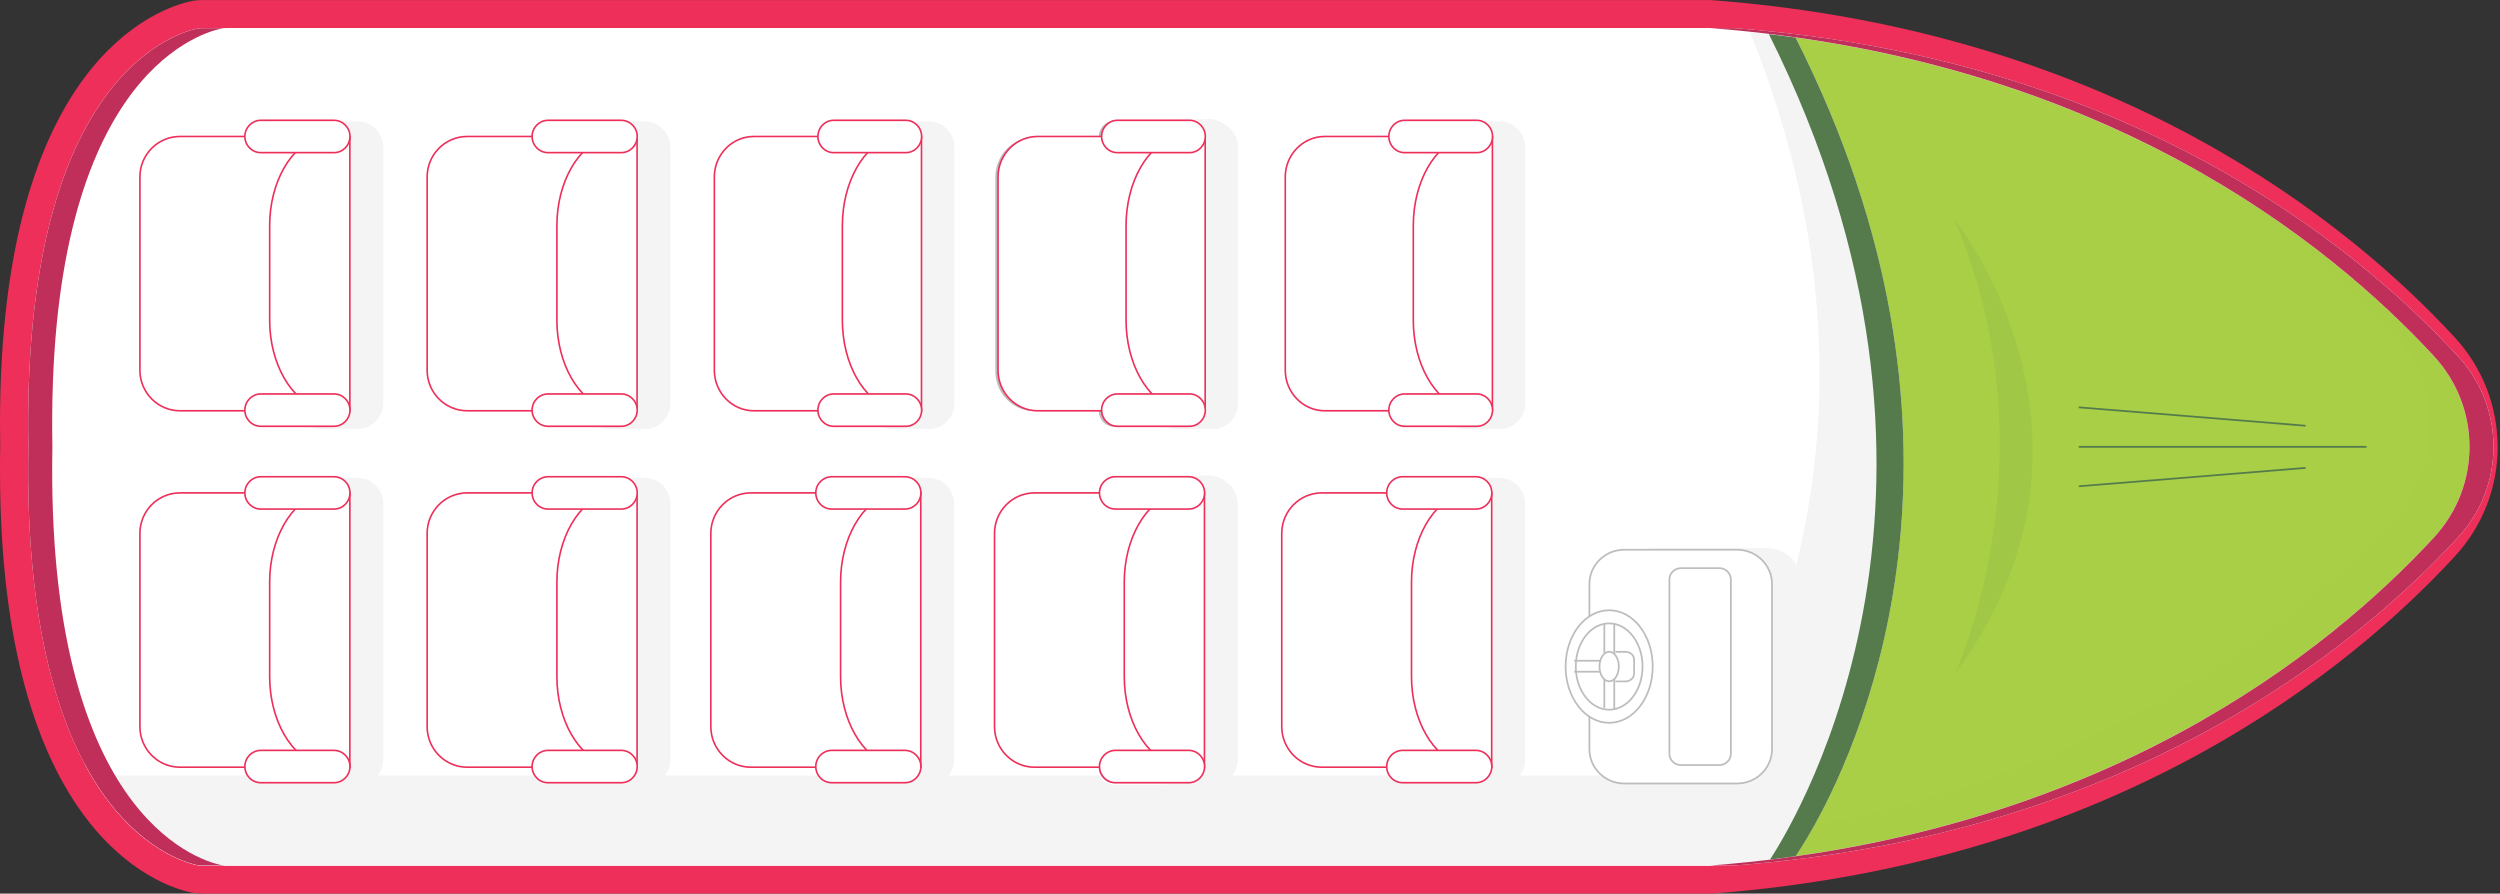 <svg width="705" height="252" viewBox="0 0 705 252" fill="none" xmlns="http://www.w3.org/2000/svg">
<rect x="0" y="0" width="705" height="252" fill="#333333" stroke="none"/>
<g clip-path="url(#clip0_3521_25816)">
<path d="M704.348 126.01C704.348 137.471 700.058 148.436 692.273 156.883C663 188.628 596.906 243.176 483.229 251.96C482.812 252 482.375 252 481.938 252L57.057 252C55.905 252 54.793 251.881 53.721 251.643C44.744 249.68 -7.55789e-07 234.71 -5.21945e-06 132.593C-5.31392e-06 130.432 -5.41013e-06 128.231 0.06 126.01C0.02 123.769 -5.70048e-06 121.588 -5.79496e-06 119.427C-1.02595e-05 17.29 44.744 2.34 53.721 0.377C54.793 0.139 55.905 0.02 57.057 0.02L481.938 0.02C482.375 0.02 482.812 0.02 483.229 0.079C596.906 8.843 662.98 63.411 692.253 95.157C700.038 103.604 704.328 114.569 704.328 126.03L704.348 126.01Z" fill="#ED2F59"/>
<path d="M686.414 100.49C656.823 68.408 592.696 16.457 482.613 7.951C482.395 7.951 482.156 7.931 481.938 7.931L57.057 7.931C56.501 7.931 55.965 7.991 55.429 8.09C48.637 9.577 6.117 23.001 8.004 125.99C6.117 228.979 48.637 242.403 55.429 243.91C55.965 244.029 56.501 244.068 57.057 244.068L481.938 244.068C482.156 244.068 482.395 244.068 482.613 244.049C592.696 235.542 656.823 183.591 686.414 151.509C699.721 137.074 699.721 114.925 686.414 100.49Z" fill="white"/>
<path d="M693.187 100.49C663.596 68.408 599.468 16.457 489.385 7.951C489.167 7.951 488.929 7.931 488.71 7.931L63.829 7.931C63.273 7.931 62.737 7.991 62.201 8.09C55.409 9.577 12.889 23.001 14.776 125.99C12.869 228.979 55.389 242.403 62.201 243.91C62.737 244.029 63.273 244.068 63.829 244.068L488.71 244.068C488.929 244.068 489.167 244.068 489.385 244.049C599.468 235.542 663.596 183.591 693.187 151.509C706.493 137.074 706.493 114.925 693.187 100.49Z" fill="white"/>
<path d="M482.653 216.071C474.987 217.161 467.083 218.053 458.9 218.688C458.682 218.688 458.444 218.708 458.225 218.708L33.345 218.708C32.788 218.708 32.252 218.648 31.716 218.549C30.346 218.252 27.526 217.459 23.931 215.575C36.165 238.417 51.576 243.117 55.429 243.969C55.965 244.088 56.501 244.128 57.057 244.128L481.938 244.128C482.156 244.128 482.395 244.128 482.613 244.108C490.795 243.474 498.68 242.581 506.365 241.491C506.663 241.094 515.124 229.118 523.048 207.961C537.744 168.76 550.613 98.032 506.346 10.648C502.115 10.053 497.846 9.498 493.476 9.042C542.947 130.927 483.407 215 482.633 216.09L482.653 216.071Z" fill="#F4F4F4"/>
<path opacity="0.1" d="M546.78 190.531C546.78 190.531 571.327 117.106 546.78 62.598C546.78 62.598 596.112 123.888 546.78 190.531Z" fill="#BDBDBD"/>
<path d="M506.346 241.432C601.99 227.909 659.008 181.213 686.394 151.51C699.701 137.074 699.701 114.926 686.394 100.491C659.008 70.788 601.99 24.092 506.326 10.569C574.504 145.164 507.16 240.262 506.326 241.432L506.346 241.432Z" fill="#A8CF45"/>
<g opacity="0.1">
<path opacity="0.1" d="M675.412 94.542C688.718 108.977 688.718 131.126 675.412 145.561C649.614 173.539 597.522 216.626 511.608 232.826C508.57 238.279 506.484 241.233 506.345 241.432C601.99 227.909 659.008 181.213 686.394 151.51C699.7 137.074 699.7 114.926 686.394 100.491C670.904 83.696 645.92 61.449 609.855 42.849C640.081 60.1 661.53 79.493 675.392 94.542L675.412 94.542Z" fill="#557B4D"/>
</g>
<path d="M498.819 9.617C562.35 136.757 507.815 229.079 499.136 242.403L506.345 241.452C506.485 241.253 508.57 238.299 511.608 232.846C526.285 206.514 562.827 122.124 506.345 10.589" fill="#557B4D"/>
<path opacity="0.1" d="M551.268 189.977C551.268 189.977 579.787 129.619 551.268 62.043C551.268 62.043 600.6 123.333 551.268 189.977Z" fill="#557B4D"/>
<path d="M667.17 126.011L586.42 126.011" stroke="#557B4D" stroke-width="0.5" stroke-linecap="round" stroke-linejoin="round"/>
<path d="M649.991 120.042L586.42 114.887" stroke="#557B4D" stroke-width="0.5" stroke-linecap="round" stroke-linejoin="round"/>
<path d="M649.991 131.959L586.42 137.114" stroke="#557B4D" stroke-width="0.5" stroke-linecap="round" stroke-linejoin="round"/>
<path d="M55.429 8.11C48.637 9.597 6.117 23.021 8.004 126.01C6.117 228.979 48.637 242.403 55.429 243.91C55.965 244.029 56.501 244.068 57.057 244.068L63.829 244.068C63.273 244.068 62.737 244.009 62.201 243.91C55.409 242.423 12.889 228.999 14.776 126.01C12.889 23.04 55.409 9.597 62.201 8.11C62.737 7.991 63.273 7.951 63.829 7.951L57.057 7.951C56.501 7.951 55.965 8.01 55.429 8.11Z" fill="#C02F59"/>
<path d="M686.414 100.49C699.721 114.926 699.721 137.074 686.414 151.509C656.823 183.592 592.696 235.542 482.613 244.049C482.395 244.049 482.156 244.068 481.938 244.068L488.71 244.068C488.929 244.068 489.167 244.068 489.385 244.049C599.468 235.542 663.596 183.592 693.187 151.509C706.493 137.074 706.493 114.926 693.187 100.49C663.596 68.408 599.468 16.457 489.385 7.951C489.167 7.951 488.929 7.931 488.71 7.931L481.938 7.931C482.156 7.931 482.395 7.931 482.613 7.951C592.696 16.457 656.823 68.408 686.414 100.49Z" fill="#C02F59"/>
</g>
<g clip-path="url(#clip1_3521_25816)">
<path d="M508 211.837L508 164.227C508 158.884 503.587 154.552 498.142 154.552L466.365 154.552C460.921 154.552 456.508 158.884 456.508 164.227L456.508 211.837C456.508 217.181 460.921 221.512 466.365 221.512L498.142 221.512C503.587 221.512 508 217.181 508 211.837Z" fill="#F4F4F4"/>
<path d="M499.705 211.267L499.705 164.7C499.705 159.356 495.292 155.024 489.847 155.024L458.071 155.024C452.626 155.024 448.213 159.356 448.213 164.7L448.213 211.267C448.213 216.611 452.626 220.943 458.071 220.943L489.847 220.943C495.292 220.943 499.705 216.611 499.705 211.267Z" fill="white" stroke="#BDBDBD" stroke-width="0.5" stroke-miterlimit="10"/>
<path d="M466.065 187.963C466.065 179.198 460.566 172.093 453.783 172.093C447 172.093 441.501 179.198 441.501 187.963C441.501 196.728 447 203.833 453.783 203.833C460.566 203.833 466.065 196.728 466.065 187.963Z" fill="white" stroke="#BDBDBD" stroke-width="0.5" stroke-miterlimit="10"/>
<path d="M488.104 212.545L488.104 163.421C488.104 161.651 486.642 160.216 484.838 160.216L474.039 160.216C472.235 160.216 470.773 161.651 470.773 163.421L470.773 212.545C470.773 214.316 472.235 215.751 474.039 215.751L484.838 215.751C486.642 215.751 488.104 214.316 488.104 212.545Z" stroke="#BDBDBD" stroke-width="0.5" stroke-miterlimit="10"/>
<path d="M453.783 192.133C452.741 192.133 451.839 191.248 451.379 189.93C451.178 189.34 451.058 188.672 451.058 187.964C451.058 185.663 452.28 183.795 453.783 183.795C455.286 183.795 456.508 185.663 456.508 187.964C456.508 190.265 455.286 192.133 453.783 192.133V192.133Z" stroke="#BDBDBD" stroke-width="0.5" stroke-miterlimit="10"/>
<path d="M453.783 200.137C449.094 200.137 445.207 195.712 444.486 189.911C444.406 189.281 444.366 188.632 444.366 187.964C444.366 181.238 448.574 175.791 453.783 175.791C458.992 175.791 463.2 181.238 463.2 187.964C463.2 194.689 458.992 200.137 453.783 200.137V200.137Z" stroke="#BDBDBD" stroke-width="0.5" stroke-miterlimit="10"/>
<path d="M452.42 184.09L452.42 175.988" stroke="#BDBDBD" stroke-width="0.5" stroke-miterlimit="10"/>
<path d="M455.225 184.443L455.225 175.987" stroke="#BDBDBD" stroke-width="0.5" stroke-miterlimit="10"/>
<path d="M452.42 199.625L452.42 191.523" stroke="#BDBDBD" stroke-width="0.5" stroke-miterlimit="10"/>
<path d="M455.225 199.999L455.225 191.523" stroke="#BDBDBD" stroke-width="0.5" stroke-miterlimit="10"/>
<path d="M443.905 186.331L451.258 186.331" stroke="#BDBDBD" stroke-width="0.5" stroke-miterlimit="10"/>
<path d="M443.905 189.419L451.258 189.419" stroke="#BDBDBD" stroke-width="0.5" stroke-miterlimit="10"/>
<path d="M455.546 183.814L458.411 183.814C459.734 183.814 460.815 184.797 460.815 186.036L460.815 189.93C460.815 191.149 459.734 192.152 458.411 192.152L455.546 192.152" stroke="#BDBDBD" stroke-width="0.5" stroke-miterlimit="10"/>
</g>
<g clip-path="url(#clip2_3521_25816)">
<path d="M323.522 40.949L323.522 113.3C323.522 117.37 326.728 120.669 330.684 120.669L340.988 120.669C344.943 120.669 348.15 117.37 348.15 113.3L348.15 40.949C348.15 36.879 344.943 33.579 340.988 33.579L330.684 33.579C326.728 33.579 323.522 36.879 323.522 40.949Z" fill="#F4F4F4"/>
<path d="M338.845 38.506L338.845 116.149L291.59 116.149C285.447 116.149 280.446 111.004 280.446 104.664L280.446 49.973C280.446 43.633 285.447 38.506 291.59 38.506L338.845 38.506V38.506Z" fill="#BDBDBD" stroke="white" stroke-width="0.461" stroke-miterlimit="10"/>
<path d="M330.559 38.505C322.558 40.967 316.539 51.35 316.539 63.773L316.539 90.475C316.539 102.898 322.558 113.263 330.559 115.744" fill="#BDBDBD"/>
<path d="M330.559 38.505C322.558 40.967 316.539 51.35 316.539 63.773L316.539 90.475C316.539 102.898 322.558 113.263 330.559 115.744" stroke="white" stroke-width="0.461" stroke-miterlimit="10"/>
<path d="M314.093 111.389C311.637 111.389 309.646 113.438 309.646 115.965C309.646 118.492 311.637 120.541 314.093 120.541L334.434 120.541C336.89 120.541 338.881 118.492 338.881 115.965C338.881 113.438 336.89 111.389 334.434 111.389L314.093 111.389Z" fill="#BDBDBD" stroke="white" stroke-width="0.461" stroke-miterlimit="10"/>
<path d="M314.093 33.929C311.637 33.929 309.646 35.978 309.646 38.505C309.646 41.032 311.637 43.081 314.093 43.081L334.434 43.081C336.89 43.081 338.881 41.032 338.881 38.505C338.881 35.978 336.89 33.929 334.434 33.929L314.093 33.929Z" fill="#BDBDBD" stroke="white" stroke-width="0.461" stroke-miterlimit="10"/>
</g>
<g clip-path="url(#clip3_3521_25816)">
<path d="M323.522 141.461L323.522 213.812C323.522 217.882 326.728 221.182 330.684 221.182L340.988 221.182C344.943 221.182 348.15 217.882 348.15 213.812L348.15 141.461C348.15 137.391 344.943 134.092 340.988 134.092L330.684 134.092C326.728 134.092 323.522 137.391 323.522 141.461Z" fill="#F4F4F4"/>
<path d="M338.845 139.018L338.845 216.662L291.59 216.662C285.447 216.662 280.446 211.516 280.446 205.176L280.446 150.486C280.446 144.146 285.447 139.018 291.59 139.018L338.845 139.018V139.018Z" fill="#BDBDBD" stroke="white" stroke-width="0.461" stroke-miterlimit="10"/>
<path d="M330.559 139.017C322.558 141.48 316.539 151.863 316.539 164.286L316.539 190.988C316.539 203.411 322.558 213.776 330.559 216.257" fill="#BDBDBD"/>
<path d="M330.559 139.017C322.558 141.48 316.539 151.863 316.539 164.286L316.539 190.988C316.539 203.411 322.558 213.776 330.559 216.257" stroke="white" stroke-width="0.461" stroke-miterlimit="10"/>
<path d="M314.093 211.902C311.637 211.902 309.646 213.951 309.646 216.478C309.646 219.005 311.637 221.054 314.093 221.054L334.434 221.054C336.89 221.054 338.881 219.005 338.881 216.478C338.881 213.951 336.89 211.902 334.434 211.902L314.093 211.902Z" fill="#BDBDBD" stroke="white" stroke-width="0.461" stroke-miterlimit="10"/>
<path d="M314.093 134.442C311.637 134.442 309.646 136.491 309.646 139.018C309.646 141.545 311.637 143.594 314.093 143.594L334.434 143.594C336.89 143.594 338.881 141.545 338.881 139.018C338.881 136.491 336.89 134.442 334.434 134.442L314.093 134.442Z" fill="#BDBDBD" stroke="white" stroke-width="0.461" stroke-miterlimit="10"/>
</g>
<g clip-path="url(#clip4_3521_25816)">
<path d="M244.516 41.58L244.516 113.658C244.516 117.713 247.723 121 251.679 121L261.986 121C265.943 121 269.15 117.713 269.15 113.658L269.15 41.58C269.15 37.525 265.943 34.238 261.986 34.238L251.679 34.238C247.723 34.238 244.516 37.525 244.516 41.58Z" fill="#F4F4F4"/>
<path d="M251.536 38.578C243.533 41.031 237.513 51.375 237.513 63.751L237.513 90.353C237.513 102.729 243.533 113.055 251.536 115.526" fill="white"/>
<path d="M259.807 38.577L259.807 115.929L212.558 115.929C206.395 115.929 201.411 110.802 201.411 104.486L201.411 50.002C201.411 43.685 206.413 38.577 212.558 38.577L259.825 38.577L259.807 38.577Z" fill="white"/>
<path d="M235.066 111.187C232.609 111.187 230.618 113.228 230.618 115.746C230.618 118.264 232.609 120.305 235.066 120.305L255.412 120.305C257.869 120.305 259.861 118.264 259.861 115.746C259.861 113.228 257.869 111.187 255.412 111.187L235.066 111.187Z" fill="white"/>
<path d="M235.066 34.019C232.609 34.019 230.618 36.06 230.618 38.578C230.618 41.096 232.609 43.137 235.066 43.137L255.412 43.137C257.869 43.137 259.861 41.096 259.861 38.578C259.861 36.06 257.869 34.019 255.412 34.019L235.066 34.019Z" fill="white"/>
<path d="M251.572 38.486C243.569 40.939 237.549 51.283 237.549 63.66L237.549 90.261C237.549 102.637 243.569 112.963 251.572 115.435" stroke="#ED2F59" stroke-width="0.461" stroke-miterlimit="10"/>
<path d="M259.861 38.486L259.861 115.837L212.594 115.837C206.448 115.837 201.447 110.711 201.447 104.394L201.447 49.91C201.447 43.593 206.448 38.486 212.594 38.486L259.861 38.486Z" stroke="#ED2F59" stroke-width="0.461" stroke-miterlimit="10"/>
<path d="M235.102 111.095C232.645 111.095 230.654 113.136 230.654 115.654C230.654 118.172 232.645 120.213 235.102 120.213L255.448 120.213C257.905 120.213 259.896 118.172 259.896 115.654C259.896 113.136 257.905 111.095 255.448 111.095L235.102 111.095Z" fill="white" stroke="#ED2F59" stroke-width="0.461" stroke-miterlimit="10"/>
<path d="M235.102 33.928C232.645 33.928 230.654 35.968 230.654 38.486C230.654 41.004 232.645 43.045 235.102 43.045L255.448 43.045C257.905 43.045 259.896 41.004 259.896 38.486C259.896 35.968 257.905 33.928 255.448 33.928L235.102 33.928Z" fill="white" stroke="#ED2F59" stroke-width="0.461" stroke-miterlimit="10"/>
</g>
<g clip-path="url(#clip5_3521_25816)">
<path d="M324.516 41.58L324.516 113.658C324.516 117.713 327.723 121 331.679 121L341.986 121C345.943 121 349.15 117.713 349.15 113.658L349.15 41.58C349.15 37.525 345.943 34.238 341.986 34.238L331.679 34.238C327.723 34.238 324.516 37.525 324.516 41.58Z" fill="#F4F4F4"/>
<path d="M331.536 38.578C323.533 41.031 317.513 51.375 317.513 63.751L317.513 90.353C317.513 102.729 323.533 113.055 331.536 115.526" fill="white"/>
<path d="M339.807 38.577L339.807 115.929L292.558 115.929C286.395 115.929 281.411 110.802 281.411 104.486L281.411 50.002C281.411 43.685 286.413 38.577 292.558 38.577L339.825 38.577L339.807 38.577Z" fill="white"/>
<path d="M315.066 111.187C312.609 111.187 310.618 113.228 310.618 115.746C310.618 118.264 312.609 120.305 315.066 120.305L335.412 120.305C337.869 120.305 339.861 118.264 339.861 115.746C339.861 113.228 337.869 111.187 335.412 111.187L315.066 111.187Z" fill="white"/>
<path d="M315.066 34.019C312.609 34.019 310.618 36.06 310.618 38.578C310.618 41.096 312.609 43.137 315.066 43.137L335.412 43.137C337.869 43.137 339.861 41.096 339.861 38.578C339.861 36.06 337.869 34.019 335.412 34.019L315.066 34.019Z" fill="white"/>
<path d="M331.572 38.486C323.569 40.939 317.549 51.283 317.549 63.66L317.549 90.261C317.549 102.637 323.569 112.963 331.572 115.435" stroke="#ED2F59" stroke-width="0.461" stroke-miterlimit="10"/>
<path d="M339.861 38.486L339.861 115.837L292.594 115.837C286.448 115.837 281.447 110.711 281.447 104.394L281.447 49.91C281.447 43.593 286.448 38.486 292.594 38.486L339.861 38.486Z" stroke="#ED2F59" stroke-width="0.461" stroke-miterlimit="10"/>
<path d="M315.102 111.095C312.645 111.095 310.654 113.136 310.654 115.654C310.654 118.172 312.645 120.213 315.102 120.213L335.448 120.213C337.905 120.213 339.896 118.172 339.896 115.654C339.896 113.136 337.905 111.095 335.448 111.095L315.102 111.095Z" fill="white" stroke="#ED2F59" stroke-width="0.461" stroke-miterlimit="10"/>
<path d="M315.102 33.928C312.645 33.928 310.654 35.968 310.654 38.486C310.654 41.004 312.645 43.045 315.102 43.045L335.448 43.045C337.905 43.045 339.896 41.004 339.896 38.486C339.896 35.968 337.905 33.928 335.448 33.928L315.102 33.928Z" fill="white" stroke="#ED2F59" stroke-width="0.461" stroke-miterlimit="10"/>
</g>
<g clip-path="url(#clip6_3521_25816)">
<path d="M164.104 41.58L164.104 113.658C164.104 117.713 167.354 121 171.364 121L181.81 121C185.82 121 189.071 117.713 189.071 113.658L189.071 41.58C189.071 37.525 185.82 34.238 181.81 34.238L171.364 34.238C167.354 34.238 164.104 37.525 164.104 41.58Z" fill="#F4F4F4"/>
<path d="M171.219 38.578C163.108 41.031 157.007 51.375 157.007 63.751L157.007 90.353C157.007 102.729 163.108 113.055 171.219 115.526" fill="white"/>
<path d="M179.602 38.577L179.602 115.929L131.714 115.929C125.468 115.929 120.416 110.802 120.416 104.486L120.416 50.002C120.416 43.685 125.486 38.577 131.714 38.577L179.62 38.577L179.602 38.577Z" fill="white"/>
<path d="M154.526 111.187C152.036 111.187 150.018 113.228 150.018 115.746C150.018 118.264 152.036 120.305 154.526 120.305L175.148 120.305C177.638 120.305 179.656 118.264 179.656 115.746C179.656 113.228 177.638 111.187 175.148 111.187L154.526 111.187Z" fill="white"/>
<path d="M154.526 34.019C152.036 34.019 150.018 36.06 150.018 38.578C150.018 41.096 152.036 43.137 154.526 43.137L175.148 43.137C177.638 43.137 179.656 41.096 179.656 38.578C179.656 36.06 177.638 34.019 175.148 34.019L154.526 34.019Z" fill="white"/>
<path d="M171.255 38.486C163.144 40.939 157.043 51.283 157.043 63.66L157.043 90.261C157.043 102.637 163.144 112.963 171.255 115.435" stroke="#ED2F59" stroke-width="0.461" stroke-miterlimit="10"/>
<path d="M179.656 38.486L179.656 115.837L131.75 115.837C125.522 115.837 120.453 110.711 120.453 104.394L120.453 49.91C120.453 43.593 125.522 38.486 131.75 38.486L179.656 38.486Z" stroke="#ED2F59" stroke-width="0.461" stroke-miterlimit="10"/>
<path d="M154.562 111.095C152.073 111.095 150.054 113.136 150.054 115.654C150.054 118.172 152.073 120.213 154.562 120.213L175.184 120.213C177.674 120.213 179.692 118.172 179.692 115.654C179.692 113.136 177.674 111.095 175.184 111.095L154.562 111.095Z" fill="white" stroke="#ED2F59" stroke-width="0.461" stroke-miterlimit="10"/>
<path d="M154.562 33.928C152.073 33.928 150.054 35.968 150.054 38.486C150.054 41.004 152.073 43.045 154.562 43.045L175.184 43.045C177.674 43.045 179.692 41.004 179.692 38.486C179.692 35.968 177.674 33.928 175.184 33.928L154.562 33.928Z" fill="white" stroke="#ED2F59" stroke-width="0.461" stroke-miterlimit="10"/>
</g>
<g clip-path="url(#clip7_3521_25816)">
<path d="M83.104 41.58L83.104 113.658C83.104 117.713 86.354 121 90.364 121L100.81 121C104.82 121 108.071 117.713 108.071 113.658L108.071 41.58C108.071 37.525 104.82 34.238 100.81 34.238L90.364 34.238C86.354 34.238 83.104 37.525 83.104 41.58Z" fill="#F4F4F4"/>
<path d="M90.219 38.578C82.108 41.031 76.007 51.375 76.007 63.751L76.007 90.353C76.007 102.729 82.108 113.055 90.219 115.526" fill="white"/>
<path d="M98.602 38.577L98.602 115.929L50.714 115.929C44.468 115.929 39.416 110.802 39.416 104.486L39.416 50.002C39.416 43.685 44.486 38.577 50.714 38.577L98.62 38.577L98.602 38.577Z" fill="white"/>
<path d="M73.526 111.187C71.036 111.187 69.018 113.228 69.018 115.746C69.018 118.264 71.036 120.305 73.526 120.305L94.148 120.305C96.638 120.305 98.656 118.264 98.656 115.746C98.656 113.228 96.638 111.187 94.148 111.187L73.526 111.187Z" fill="white"/>
<path d="M73.526 34.019C71.036 34.019 69.018 36.06 69.018 38.578C69.018 41.096 71.036 43.137 73.526 43.137L94.148 43.137C96.638 43.137 98.656 41.096 98.656 38.578C98.656 36.06 96.638 34.019 94.148 34.019L73.526 34.019Z" fill="white"/>
<path d="M90.255 38.486C82.144 40.939 76.043 51.283 76.043 63.66L76.043 90.261C76.043 102.637 82.144 112.963 90.255 115.435" stroke="#ED2F59" stroke-width="0.461" stroke-miterlimit="10"/>
<path d="M98.656 38.486L98.656 115.837L50.75 115.837C44.522 115.837 39.453 110.711 39.453 104.394L39.453 49.91C39.453 43.593 44.522 38.486 50.75 38.486L98.656 38.486Z" stroke="#ED2F59" stroke-width="0.461" stroke-miterlimit="10"/>
<path d="M73.562 111.095C71.073 111.095 69.054 113.136 69.054 115.654C69.054 118.172 71.073 120.213 73.562 120.213L94.184 120.213C96.674 120.213 98.692 118.172 98.692 115.654C98.692 113.136 96.674 111.095 94.184 111.095L73.562 111.095Z" fill="white" stroke="#ED2F59" stroke-width="0.461" stroke-miterlimit="10"/>
<path d="M73.562 33.928C71.073 33.928 69.054 35.968 69.054 38.486C69.054 41.004 71.073 43.045 73.562 43.045L94.184 43.045C96.674 43.045 98.692 41.004 98.692 38.486C98.692 35.968 96.674 33.928 94.184 33.928L73.562 33.928Z" fill="white" stroke="#ED2F59" stroke-width="0.461" stroke-miterlimit="10"/>
</g>
<g clip-path="url(#clip8_3521_25816)">
<path d="M164.104 142.093L164.104 214.171C164.104 218.226 167.354 221.513 171.364 221.513L181.81 221.513C185.82 221.513 189.071 218.226 189.071 214.171L189.071 142.093C189.071 138.038 185.82 134.751 181.81 134.751L171.364 134.751C167.354 134.751 164.104 138.038 164.104 142.093Z" fill="#F4F4F4"/>
<path d="M171.219 139.09C163.108 141.544 157.007 151.888 157.007 164.264L157.007 190.866C157.007 203.242 163.108 213.567 171.219 216.039" fill="white"/>
<path d="M179.602 139.09L179.602 216.441L131.714 216.441C125.468 216.441 120.416 211.315 120.416 204.999L120.416 150.514C120.416 144.198 125.486 139.09 131.714 139.09L179.62 139.09L179.602 139.09Z" fill="white"/>
<path d="M154.526 211.7C152.036 211.7 150.018 213.741 150.018 216.259C150.018 218.776 152.036 220.817 154.526 220.817L175.148 220.817C177.638 220.817 179.656 218.776 179.656 216.259C179.656 213.741 177.638 211.7 175.148 211.7L154.526 211.7Z" fill="white"/>
<path d="M154.526 134.532C152.036 134.532 150.018 136.573 150.018 139.091C150.018 141.608 152.036 143.649 154.526 143.649L175.148 143.649C177.638 143.649 179.656 141.608 179.656 139.091C179.656 136.573 177.638 134.532 175.148 134.532L154.526 134.532Z" fill="white"/>
<path d="M171.255 138.999C163.144 141.452 157.043 151.796 157.043 164.172L157.043 190.774C157.043 203.15 163.144 213.476 171.255 215.947" stroke="#ED2F59" stroke-width="0.461" stroke-miterlimit="10"/>
<path d="M179.656 138.998L179.656 216.35L131.75 216.35C125.522 216.35 120.453 211.223 120.453 204.907L120.453 150.422C120.453 144.106 125.522 138.998 131.75 138.998L179.656 138.998Z" stroke="#ED2F59" stroke-width="0.461" stroke-miterlimit="10"/>
<path d="M154.562 211.608C152.073 211.608 150.054 213.649 150.054 216.167C150.054 218.685 152.073 220.726 154.562 220.726L175.184 220.726C177.674 220.726 179.692 218.685 179.692 216.167C179.692 213.649 177.674 211.608 175.184 211.608L154.562 211.608Z" fill="white" stroke="#ED2F59" stroke-width="0.461" stroke-miterlimit="10"/>
<path d="M154.562 134.44C152.073 134.44 150.054 136.481 150.054 138.999C150.054 141.517 152.073 143.558 154.562 143.558L175.184 143.558C177.674 143.558 179.692 141.517 179.692 138.999C179.692 136.481 177.674 134.44 175.184 134.44L154.562 134.44Z" fill="white" stroke="#ED2F59" stroke-width="0.461" stroke-miterlimit="10"/>
</g>
<g clip-path="url(#clip9_3521_25816)">
<path d="M244.104 142.093L244.104 214.171C244.104 218.226 247.354 221.513 251.364 221.513L261.81 221.513C265.82 221.513 269.071 218.226 269.071 214.171L269.071 142.093C269.071 138.038 265.82 134.751 261.81 134.751L251.364 134.751C247.354 134.751 244.104 138.038 244.104 142.093Z" fill="#F4F4F4"/>
<path d="M251.219 139.09C243.108 141.544 237.007 151.888 237.007 164.264L237.007 190.866C237.007 203.242 243.108 213.567 251.219 216.039" fill="white"/>
<path d="M259.602 139.09L259.602 216.441L211.714 216.441C205.468 216.441 200.416 211.315 200.416 204.999L200.416 150.514C200.416 144.198 205.486 139.09 211.714 139.09L259.62 139.09L259.602 139.09Z" fill="white"/>
<path d="M234.526 211.7C232.036 211.7 230.018 213.741 230.018 216.259C230.018 218.776 232.036 220.817 234.526 220.817L255.148 220.817C257.638 220.817 259.656 218.776 259.656 216.259C259.656 213.741 257.638 211.7 255.148 211.7L234.526 211.7Z" fill="white"/>
<path d="M234.526 134.532C232.036 134.532 230.018 136.573 230.018 139.091C230.018 141.608 232.036 143.649 234.526 143.649L255.148 143.649C257.638 143.649 259.656 141.608 259.656 139.091C259.656 136.573 257.638 134.532 255.148 134.532L234.526 134.532Z" fill="white"/>
<path d="M251.255 138.999C243.144 141.452 237.043 151.796 237.043 164.172L237.043 190.774C237.043 203.15 243.144 213.476 251.255 215.947" stroke="#ED2F59" stroke-width="0.461" stroke-miterlimit="10"/>
<path d="M259.656 138.998L259.656 216.35L211.75 216.35C205.522 216.35 200.453 211.223 200.453 204.907L200.453 150.422C200.453 144.106 205.522 138.998 211.75 138.998L259.656 138.998Z" stroke="#ED2F59" stroke-width="0.461" stroke-miterlimit="10"/>
<path d="M234.562 211.608C232.073 211.608 230.054 213.649 230.054 216.167C230.054 218.685 232.073 220.726 234.562 220.726L255.184 220.726C257.674 220.726 259.692 218.685 259.692 216.167C259.692 213.649 257.674 211.608 255.184 211.608L234.562 211.608Z" fill="white" stroke="#ED2F59" stroke-width="0.461" stroke-miterlimit="10"/>
<path d="M234.562 134.44C232.073 134.44 230.054 136.481 230.054 138.999C230.054 141.517 232.073 143.558 234.562 143.558L255.184 143.558C257.674 143.558 259.692 141.517 259.692 138.999C259.692 136.481 257.674 134.44 255.184 134.44L234.562 134.44Z" fill="white" stroke="#ED2F59" stroke-width="0.461" stroke-miterlimit="10"/>
</g>
<g clip-path="url(#clip10_3521_25816)">
<path d="M324.104 142.093L324.104 214.171C324.104 218.226 327.354 221.513 331.364 221.513L341.81 221.513C345.82 221.513 349.071 218.226 349.071 214.171L349.071 142.093C349.071 138.038 345.82 134.751 341.81 134.751L331.364 134.751C327.354 134.751 324.104 138.038 324.104 142.093Z" fill="#F4F4F4"/>
<path d="M331.219 139.09C323.108 141.544 317.007 151.888 317.007 164.264L317.007 190.866C317.007 203.242 323.108 213.567 331.219 216.039" fill="white"/>
<path d="M339.602 139.09L339.602 216.441L291.714 216.441C285.468 216.441 280.416 211.315 280.416 204.999L280.416 150.514C280.416 144.198 285.486 139.09 291.714 139.09L339.62 139.09L339.602 139.09Z" fill="white"/>
<path d="M314.526 211.7C312.036 211.7 310.018 213.741 310.018 216.259C310.018 218.776 312.036 220.817 314.526 220.817L335.148 220.817C337.638 220.817 339.656 218.776 339.656 216.259C339.656 213.741 337.638 211.7 335.148 211.7L314.526 211.7Z" fill="white"/>
<path d="M314.526 134.532C312.036 134.532 310.018 136.573 310.018 139.091C310.018 141.608 312.036 143.649 314.526 143.649L335.148 143.649C337.638 143.649 339.656 141.608 339.656 139.091C339.656 136.573 337.638 134.532 335.148 134.532L314.526 134.532Z" fill="white"/>
<path d="M331.255 138.999C323.144 141.452 317.043 151.796 317.043 164.172L317.043 190.774C317.043 203.15 323.144 213.476 331.255 215.947" stroke="#ED2F59" stroke-width="0.461" stroke-miterlimit="10"/>
<path d="M339.656 138.998L339.656 216.35L291.75 216.35C285.522 216.35 280.453 211.223 280.453 204.907L280.453 150.422C280.453 144.106 285.522 138.998 291.75 138.998L339.656 138.998Z" stroke="#ED2F59" stroke-width="0.461" stroke-miterlimit="10"/>
<path d="M314.562 211.608C312.073 211.608 310.054 213.649 310.054 216.167C310.054 218.685 312.073 220.726 314.562 220.726L335.184 220.726C337.674 220.726 339.692 218.685 339.692 216.167C339.692 213.649 337.674 211.608 335.184 211.608L314.562 211.608Z" fill="white" stroke="#ED2F59" stroke-width="0.461" stroke-miterlimit="10"/>
<path d="M314.562 134.44C312.073 134.44 310.054 136.481 310.054 138.999C310.054 141.517 312.073 143.558 314.562 143.558L335.184 143.558C337.674 143.558 339.692 141.517 339.692 138.999C339.692 136.481 337.674 134.44 335.184 134.44L314.562 134.44Z" fill="white" stroke="#ED2F59" stroke-width="0.461" stroke-miterlimit="10"/>
</g>
<g clip-path="url(#clip11_3521_25816)">
<path d="M83.104 142.093L83.104 214.171C83.104 218.226 86.354 221.513 90.364 221.513L100.81 221.513C104.82 221.513 108.071 218.226 108.071 214.171L108.071 142.093C108.071 138.038 104.82 134.751 100.81 134.751L90.364 134.751C86.354 134.751 83.104 138.038 83.104 142.093Z" fill="#F4F4F4"/>
<path d="M90.219 139.09C82.108 141.544 76.007 151.888 76.007 164.264L76.007 190.866C76.007 203.242 82.108 213.567 90.219 216.039" fill="white"/>
<path d="M98.602 139.09L98.602 216.441L50.714 216.441C44.468 216.441 39.416 211.315 39.416 204.999L39.416 150.514C39.416 144.198 44.486 139.09 50.714 139.09L98.62 139.09L98.602 139.09Z" fill="white"/>
<path d="M73.526 211.7C71.036 211.7 69.018 213.741 69.018 216.259C69.018 218.776 71.036 220.817 73.526 220.817L94.148 220.817C96.638 220.817 98.656 218.776 98.656 216.259C98.656 213.741 96.638 211.7 94.148 211.7L73.526 211.7Z" fill="white"/>
<path d="M73.526 134.532C71.036 134.532 69.018 136.573 69.018 139.091C69.018 141.608 71.036 143.649 73.526 143.649L94.148 143.649C96.638 143.649 98.656 141.608 98.656 139.091C98.656 136.573 96.638 134.532 94.148 134.532L73.526 134.532Z" fill="white"/>
<path d="M90.255 138.999C82.144 141.452 76.043 151.796 76.043 164.172L76.043 190.774C76.043 203.15 82.144 213.476 90.255 215.947" stroke="#ED2F59" stroke-width="0.461" stroke-miterlimit="10"/>
<path d="M98.656 138.998L98.656 216.35L50.75 216.35C44.522 216.35 39.453 211.223 39.453 204.907L39.453 150.422C39.453 144.106 44.522 138.998 50.75 138.998L98.656 138.998Z" stroke="#ED2F59" stroke-width="0.461" stroke-miterlimit="10"/>
<path d="M73.562 211.608C71.073 211.608 69.054 213.649 69.054 216.167C69.054 218.685 71.073 220.726 73.562 220.726L94.184 220.726C96.674 220.726 98.692 218.685 98.692 216.167C98.692 213.649 96.674 211.608 94.184 211.608L73.562 211.608Z" fill="white" stroke="#ED2F59" stroke-width="0.461" stroke-miterlimit="10"/>
<path d="M73.562 134.44C71.073 134.44 69.054 136.481 69.054 138.999C69.054 141.517 71.073 143.558 73.562 143.558L94.184 143.558C96.674 143.558 98.692 141.517 98.692 138.999C98.692 136.481 96.674 134.44 94.184 134.44L73.562 134.44Z" fill="white" stroke="#ED2F59" stroke-width="0.461" stroke-miterlimit="10"/>
</g>
<g clip-path="url(#clip12_3521_25816)">
<path d="M405.516 41.58L405.516 113.658C405.516 117.713 408.723 121 412.679 121L422.986 121C426.943 121 430.15 117.713 430.15 113.658L430.15 41.58C430.15 37.525 426.943 34.238 422.986 34.238L412.679 34.238C408.723 34.238 405.516 37.525 405.516 41.58Z" fill="#F4F4F4"/>
<path d="M412.536 38.578C404.533 41.031 398.513 51.375 398.513 63.751L398.513 90.353C398.513 102.729 404.533 113.055 412.536 115.526" fill="white"/>
<path d="M420.807 38.577L420.807 115.929L373.558 115.929C367.395 115.929 362.411 110.802 362.411 104.486L362.411 50.002C362.411 43.685 367.413 38.577 373.558 38.577L420.825 38.577L420.807 38.577Z" fill="white"/>
<path d="M396.066 111.187C393.609 111.187 391.618 113.228 391.618 115.746C391.618 118.264 393.609 120.305 396.066 120.305L416.412 120.305C418.869 120.305 420.861 118.264 420.861 115.746C420.861 113.228 418.869 111.187 416.412 111.187L396.066 111.187Z" fill="white"/>
<path d="M396.066 34.019C393.609 34.019 391.618 36.06 391.618 38.578C391.618 41.096 393.609 43.137 396.066 43.137L416.412 43.137C418.869 43.137 420.861 41.096 420.861 38.578C420.861 36.06 418.869 34.019 416.412 34.019L396.066 34.019Z" fill="white"/>
<path d="M412.572 38.486C404.569 40.939 398.549 51.283 398.549 63.66L398.549 90.261C398.549 102.637 404.569 112.963 412.572 115.435" stroke="#ED2F59" stroke-width="0.461" stroke-miterlimit="10"/>
<path d="M420.861 38.486L420.861 115.837L373.594 115.837C367.448 115.837 362.447 110.711 362.447 104.394L362.447 49.91C362.447 43.593 367.448 38.486 373.594 38.486L420.861 38.486Z" stroke="#ED2F59" stroke-width="0.461" stroke-miterlimit="10"/>
<path d="M396.102 111.095C393.645 111.095 391.654 113.136 391.654 115.654C391.654 118.172 393.645 120.213 396.102 120.213L416.448 120.213C418.905 120.213 420.896 118.172 420.896 115.654C420.896 113.136 418.905 111.095 416.448 111.095L396.102 111.095Z" fill="white" stroke="#ED2F59" stroke-width="0.461" stroke-miterlimit="10"/>
<path d="M396.102 33.928C393.645 33.928 391.654 35.968 391.654 38.486C391.654 41.004 393.645 43.045 396.102 43.045L416.448 43.045C418.905 43.045 420.896 41.004 420.896 38.486C420.896 35.968 418.905 33.928 416.448 33.928L396.102 33.928Z" fill="white" stroke="#ED2F59" stroke-width="0.461" stroke-miterlimit="10"/>
</g>
<g clip-path="url(#clip13_3521_25816)">
<path d="M405.104 142.093L405.104 214.171C405.104 218.226 408.354 221.513 412.364 221.513L422.81 221.513C426.82 221.513 430.071 218.226 430.071 214.171L430.071 142.093C430.071 138.038 426.82 134.751 422.81 134.751L412.364 134.751C408.354 134.751 405.104 138.038 405.104 142.093Z" fill="#F4F4F4"/>
<path d="M412.219 139.09C404.108 141.544 398.007 151.888 398.007 164.264L398.007 190.866C398.007 203.242 404.108 213.567 412.219 216.039" fill="white"/>
<path d="M420.602 139.09L420.602 216.441L372.714 216.441C366.468 216.441 361.416 211.315 361.416 204.999L361.416 150.514C361.416 144.198 366.486 139.09 372.714 139.09L420.62 139.09L420.602 139.09Z" fill="white"/>
<path d="M395.526 211.7C393.036 211.7 391.018 213.741 391.018 216.259C391.018 218.776 393.036 220.817 395.526 220.817L416.148 220.817C418.638 220.817 420.656 218.776 420.656 216.259C420.656 213.741 418.638 211.7 416.148 211.7L395.526 211.7Z" fill="white"/>
<path d="M395.526 134.532C393.036 134.532 391.018 136.573 391.018 139.091C391.018 141.608 393.036 143.649 395.526 143.649L416.148 143.649C418.638 143.649 420.656 141.608 420.656 139.091C420.656 136.573 418.638 134.532 416.148 134.532L395.526 134.532Z" fill="white"/>
<path d="M412.255 138.999C404.144 141.452 398.043 151.796 398.043 164.172L398.043 190.774C398.043 203.15 404.144 213.476 412.255 215.947" stroke="#ED2F59" stroke-width="0.461" stroke-miterlimit="10"/>
<path d="M420.656 138.998L420.656 216.35L372.75 216.35C366.522 216.35 361.453 211.223 361.453 204.907L361.453 150.422C361.453 144.106 366.522 138.998 372.75 138.998L420.656 138.998Z" stroke="#ED2F59" stroke-width="0.461" stroke-miterlimit="10"/>
<path d="M395.562 211.608C393.073 211.608 391.054 213.649 391.054 216.167C391.054 218.685 393.073 220.726 395.562 220.726L416.184 220.726C418.674 220.726 420.692 218.685 420.692 216.167C420.692 213.649 418.674 211.608 416.184 211.608L395.562 211.608Z" fill="white" stroke="#ED2F59" stroke-width="0.461" stroke-miterlimit="10"/>
<path d="M395.562 134.44C393.073 134.44 391.054 136.481 391.054 138.999C391.054 141.517 393.073 143.558 395.562 143.558L416.184 143.558C418.674 143.558 420.692 141.517 420.692 138.999C420.692 136.481 418.674 134.44 416.184 134.44L395.562 134.44Z" fill="white" stroke="#ED2F59" stroke-width="0.461" stroke-miterlimit="10"/>
</g>
<defs>
<clipPath id="clip0_3521_25816">
<rect width="252" height="704.348" fill="white" transform="translate(0 252) rotate(-90)"/>
</clipPath>
<clipPath id="clip1_3521_25816">
<rect width="67" height="67" fill="white" transform="translate(441 221.513) rotate(-90)"/>
</clipPath>
<clipPath id="clip2_3521_25816">
<rect width="87.512" height="68.168" fill="white" transform="translate(280 121) rotate(-90)"/>
</clipPath>
<clipPath id="clip3_3521_25816">
<rect width="87.512" height="68.168" fill="white" transform="translate(280 221.513) rotate(-90)"/>
</clipPath>
<clipPath id="clip4_3521_25816">
<rect width="87.512" height="68.168" fill="white" transform="translate(201 121) rotate(-90)"/>
</clipPath>
<clipPath id="clip5_3521_25816">
<rect width="87.512" height="68.168" fill="white" transform="translate(281 121) rotate(-90)"/>
</clipPath>
<clipPath id="clip6_3521_25816">
<rect width="87.512" height="69.089" fill="white" transform="translate(120 121) rotate(-90)"/>
</clipPath>
<clipPath id="clip7_3521_25816">
<rect width="87.512" height="69.089" fill="red" transform="translate(39 121) rotate(-90)"/>
</clipPath>
<clipPath id="clip8_3521_25816">
<rect width="87.512" height="69.089" fill="white" transform="translate(120 221.513) rotate(-90)"/>
</clipPath>
<clipPath id="clip9_3521_25816">
<rect width="87.512" height="69.089" fill="white" transform="translate(200 221.513) rotate(-90)"/>
</clipPath>
<clipPath id="clip10_3521_25816">
<rect width="87.512" height="69.089" fill="white" transform="translate(280 221.513) rotate(-90)"/>
</clipPath>
<clipPath id="clip11_3521_25816">
<rect width="87.512" height="69.089" fill="white" transform="translate(39 221.513) rotate(-90)"/>
</clipPath>
<clipPath id="clip12_3521_25816">
<rect width="87.512" height="68.168" fill="white" transform="translate(362 121) rotate(-90)"/>
</clipPath>
<clipPath id="clip13_3521_25816">
<rect width="87.512" height="69.089" fill="white" transform="translate(361 221.513) rotate(-90)"/>
</clipPath>
</defs>
</svg>
